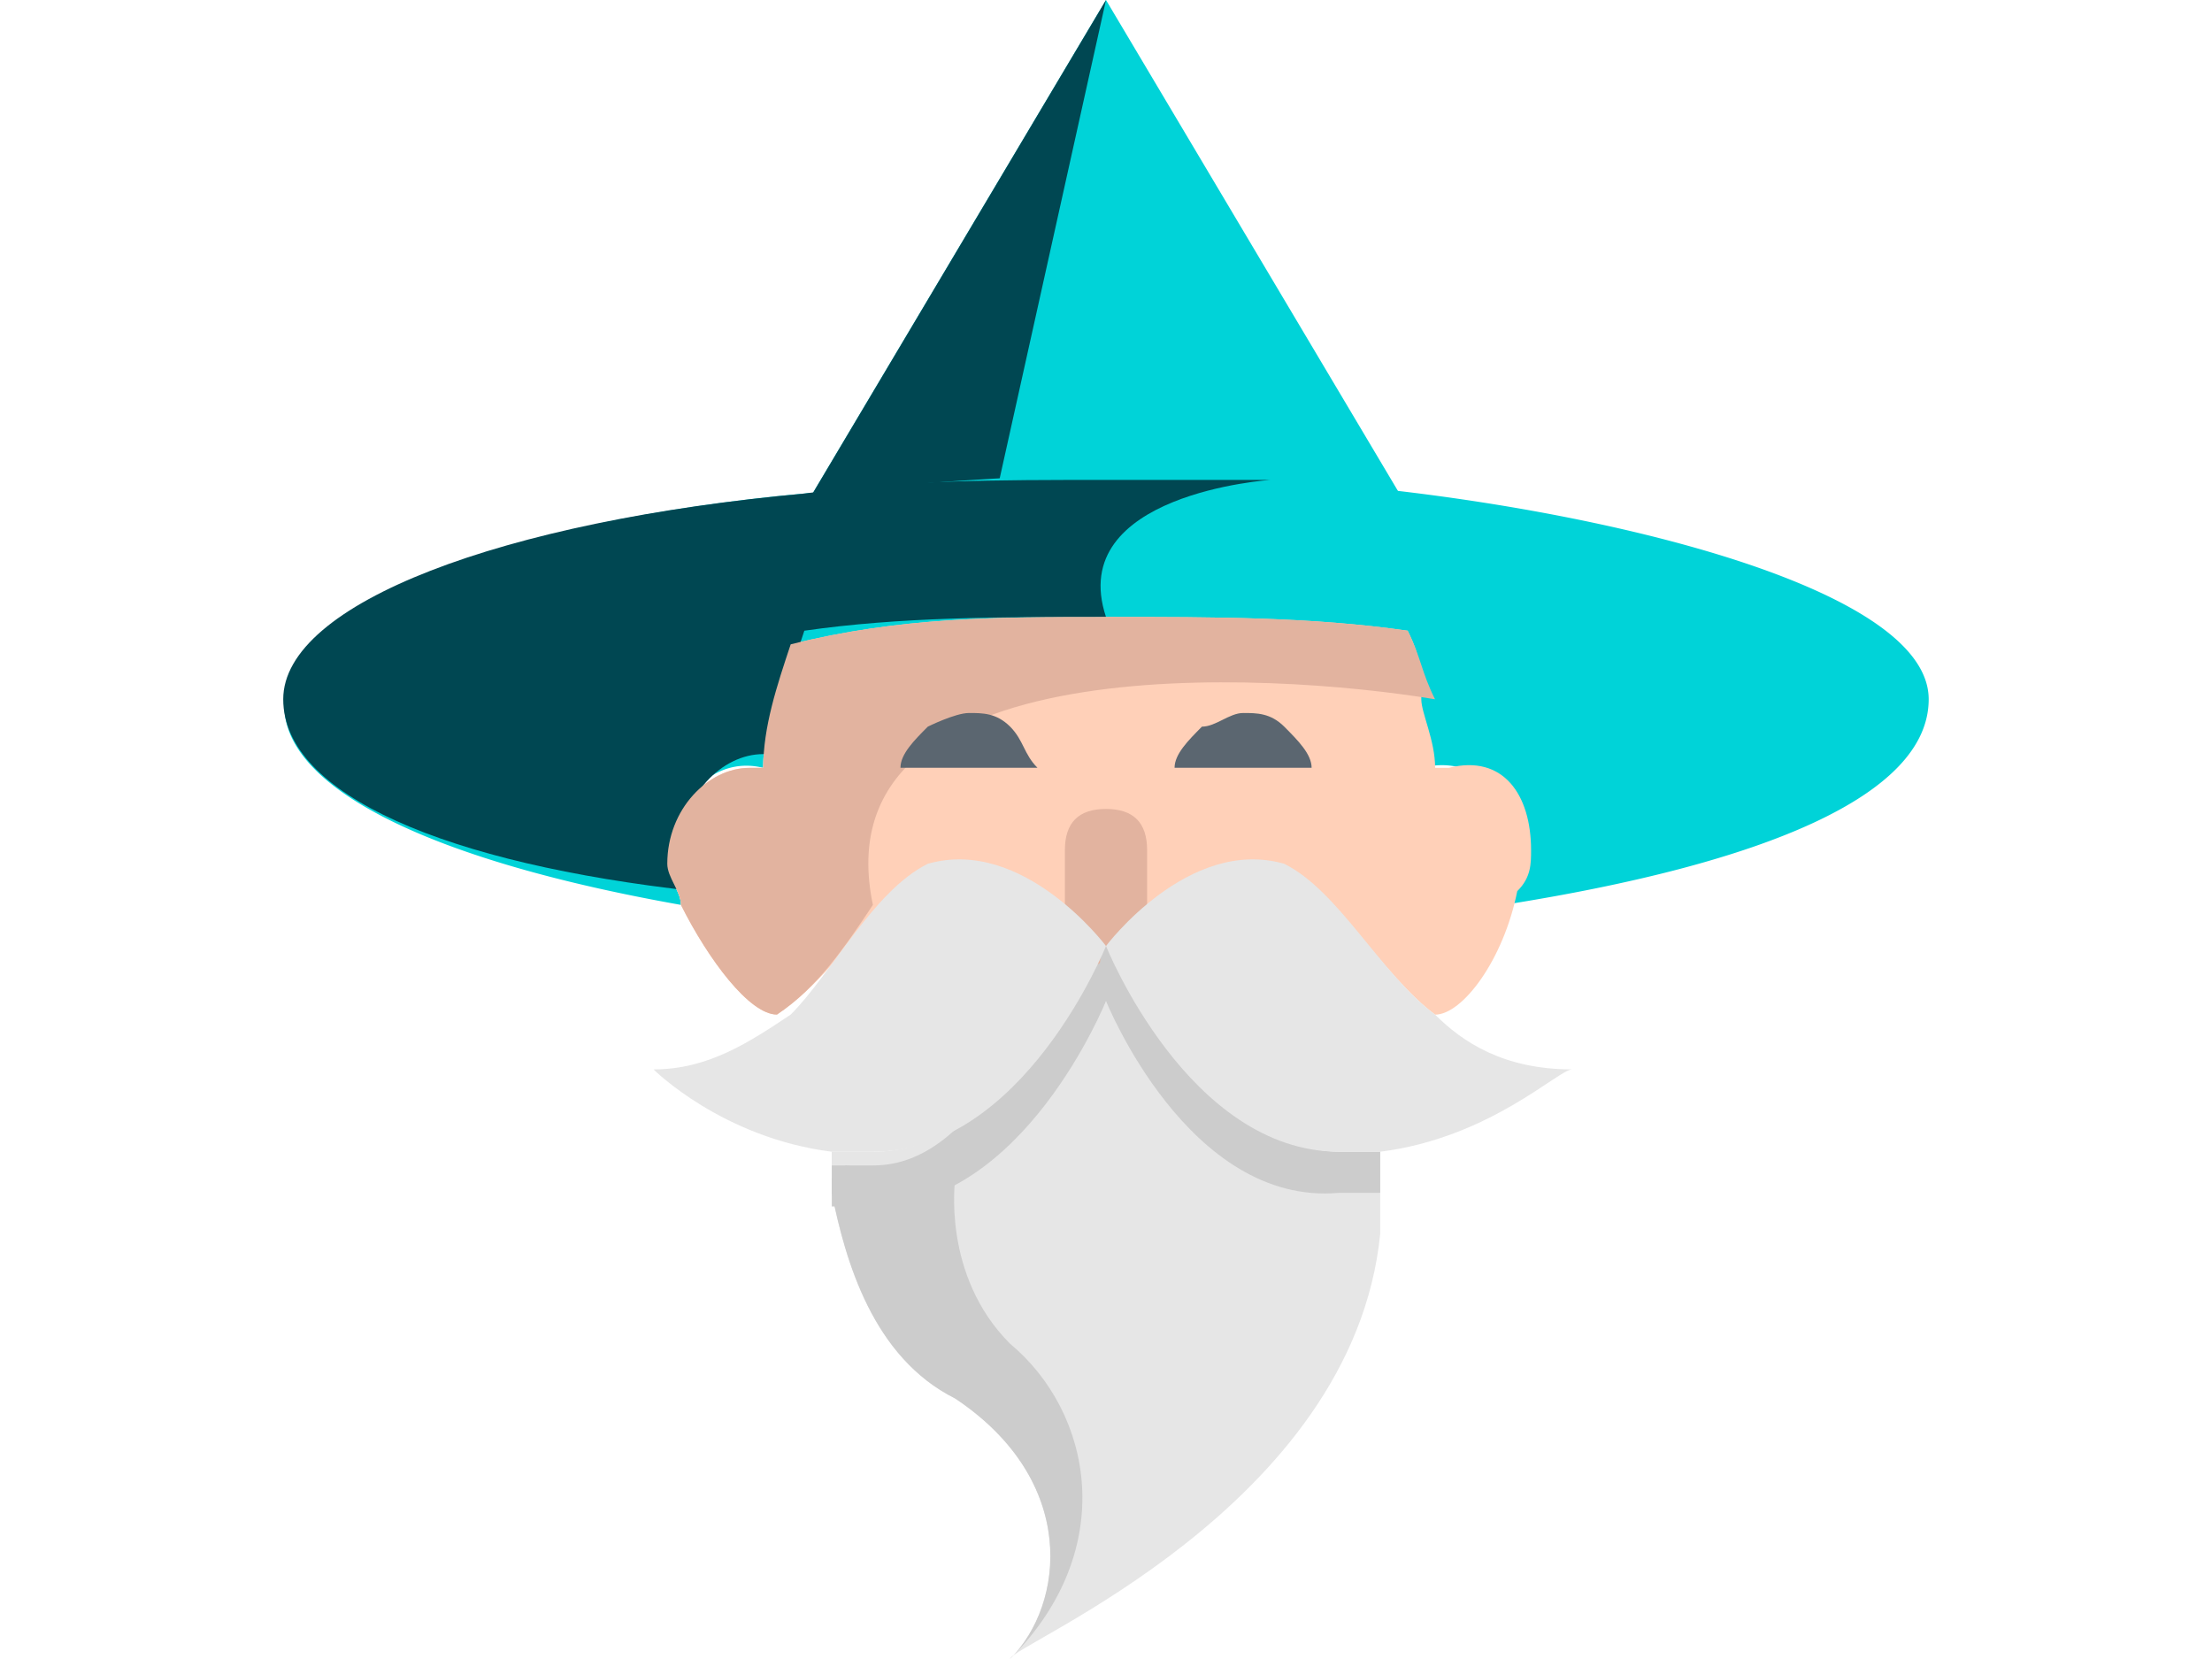 <svg xmlns="http://www.w3.org/2000/svg" width="24" height="18"><path d="M15.273 5.504C14.23 5.355 13.19 5.355 12 5.355h-1.19c-.744 0-1.339 0-2.083.15L12 0l3.273 5.504z" fill="#00D3D8"/><path d="m12 0-1.19 5.355c-.744 0-1.339 0-2.083.15L12 0z" fill="#004752"/><path d="M13.785 5.207c-1.636-.15-3.421 0-5.058.148C2.331 5.95.694 8.628 7.388 9.818c0-.149-.148-.297-.148-.446 0-.595.446-1.19 1.041-1.041 0-.447.149-.893.298-1.34a48.056 48.056 0 0 1 6.545 0c.149.447.297.893.297 1.34.596-.15 1.042.297 1.042 1.04 0 .15 0 .298-.149.447 2.826-.446 4.612-1.19 4.612-2.231 0-1.34-4.314-2.232-7.14-2.38z" fill="#00D3D8"/><path d="M16.612 9.223c0 .149 0 .298-.15.446-.148.744-.594 1.34-.892 1.34-.595-.447-1.041-1.34-1.636-1.488-1.041-.447-1.934.743-1.934.743s-.893-1.19-1.934-.743c-.149 0-.446.148-.595.446-.297.297-.595.744-1.041 1.041-.298 0-.744-.595-1.042-1.19 0-.149-.148-.297-.148-.446 0-.595.446-1.041.892-1.041h.149c0-.447.149-.893.298-1.34 1.19-.297 2.23-.297 3.421-.297 1.19 0 2.231 0 3.273.149.148.297.148.446.148.744 0 .149.15.446.15.744h.148c.595-.15.893.297.893.892z" fill="#FFD0B8"/><path d="M12 10.71c-.298 0-.446-.148-.446-.446v-1.04c0-.298.148-.447.446-.447.298 0 .446.149.446.446v1.041c0 .298-.148.447-.446.447z" fill="#E2B39F"/><path d="M14.975 13.388c-.297 2.976-4.016 4.463-4.016 4.612.595-.595.743-1.934-.595-2.826-.893-.447-1.19-1.488-1.34-2.232v-.446h.447c1.19 0 1.934-1.339 2.38-1.934.149-.149.149-.298.149-.298s0 .15.149.298c.297.595 1.19 1.934 2.38 1.934h.446v.892z" fill="#E6E6E6"/><path d="M12 6.694c-1.19 0-2.231 0-3.273.149-.148.446-.297.893-.297 1.339H8.28c-.446 0-.893.446-.893 1.041 0 .149 0 .298.15.446-2.678-.297-4.464-1.04-4.464-2.082 0-1.042 2.38-1.934 5.653-2.232C9.77 5.207 10.81 5.207 12 5.207h1.785S11.554 5.355 12 6.694z" fill="#004752"/><path d="M14.975 12.942h-.446C12.893 13.091 12 10.86 12 10.86s-.149-.447 0-.596c.298.596 1.339 2.232 2.529 2.232h.446v.446z" fill="#CCC"/><path d="M12 10.86s-.893 2.23-2.529 2.23h-.446v-.445h.446c1.19 0 1.636-1.785 2.529-2.232.149 0 0 .447 0 .447z" fill="#CCC"/><path d="M15.57 7.587c-1.785-.298-6.694-.595-6.099 2.231-.297.446-.595.893-1.041 1.19-.298 0-.744-.595-1.042-1.19 0-.149-.148-.297-.148-.446 0-.595.446-1.041.892-1.041h.149c0-.447.149-.893.298-1.34 1.19-.297 2.23-.297 3.421-.297 1.19 0 2.231 0 3.273.149.148.297.148.446.297.744z" fill="#E2B39F"/><path d="M11.256 8.33H9.77c0-.148.148-.297.297-.446 0 0 .298-.148.446-.148.15 0 .298 0 .447.148.148.15.148.298.297.447zm2.975 0h-1.487c0-.148.149-.297.297-.446.15 0 .298-.148.447-.148.148 0 .297 0 .446.148.149.15.297.298.297.447z" fill="#5B6670"/><path d="M14.975 12.496h-.446c-1.636 0-2.529-2.232-2.529-2.232s.893-1.19 1.934-.892c.595.297 1.041 1.19 1.636 1.636.298.298.744.595 1.488.595-.149 0-.893.744-2.083.893zM12 10.264s-.893 2.232-2.529 2.232h-.446c-1.19-.149-1.934-.893-1.934-.893.595 0 1.041-.297 1.488-.595.446-.446.892-1.339 1.487-1.636 1.041-.298 1.934.892 1.934.892z" fill="#E6E6E6"/><path d="M10.959 18c.595-.595.743-1.934-.595-2.826-.893-.447-1.19-1.488-1.34-2.232v-.149l.15-.148 1.19.148s-.15 1.042.595 1.786c.892.743 1.19 2.23 0 3.421z" fill="#CCC"/></svg>
